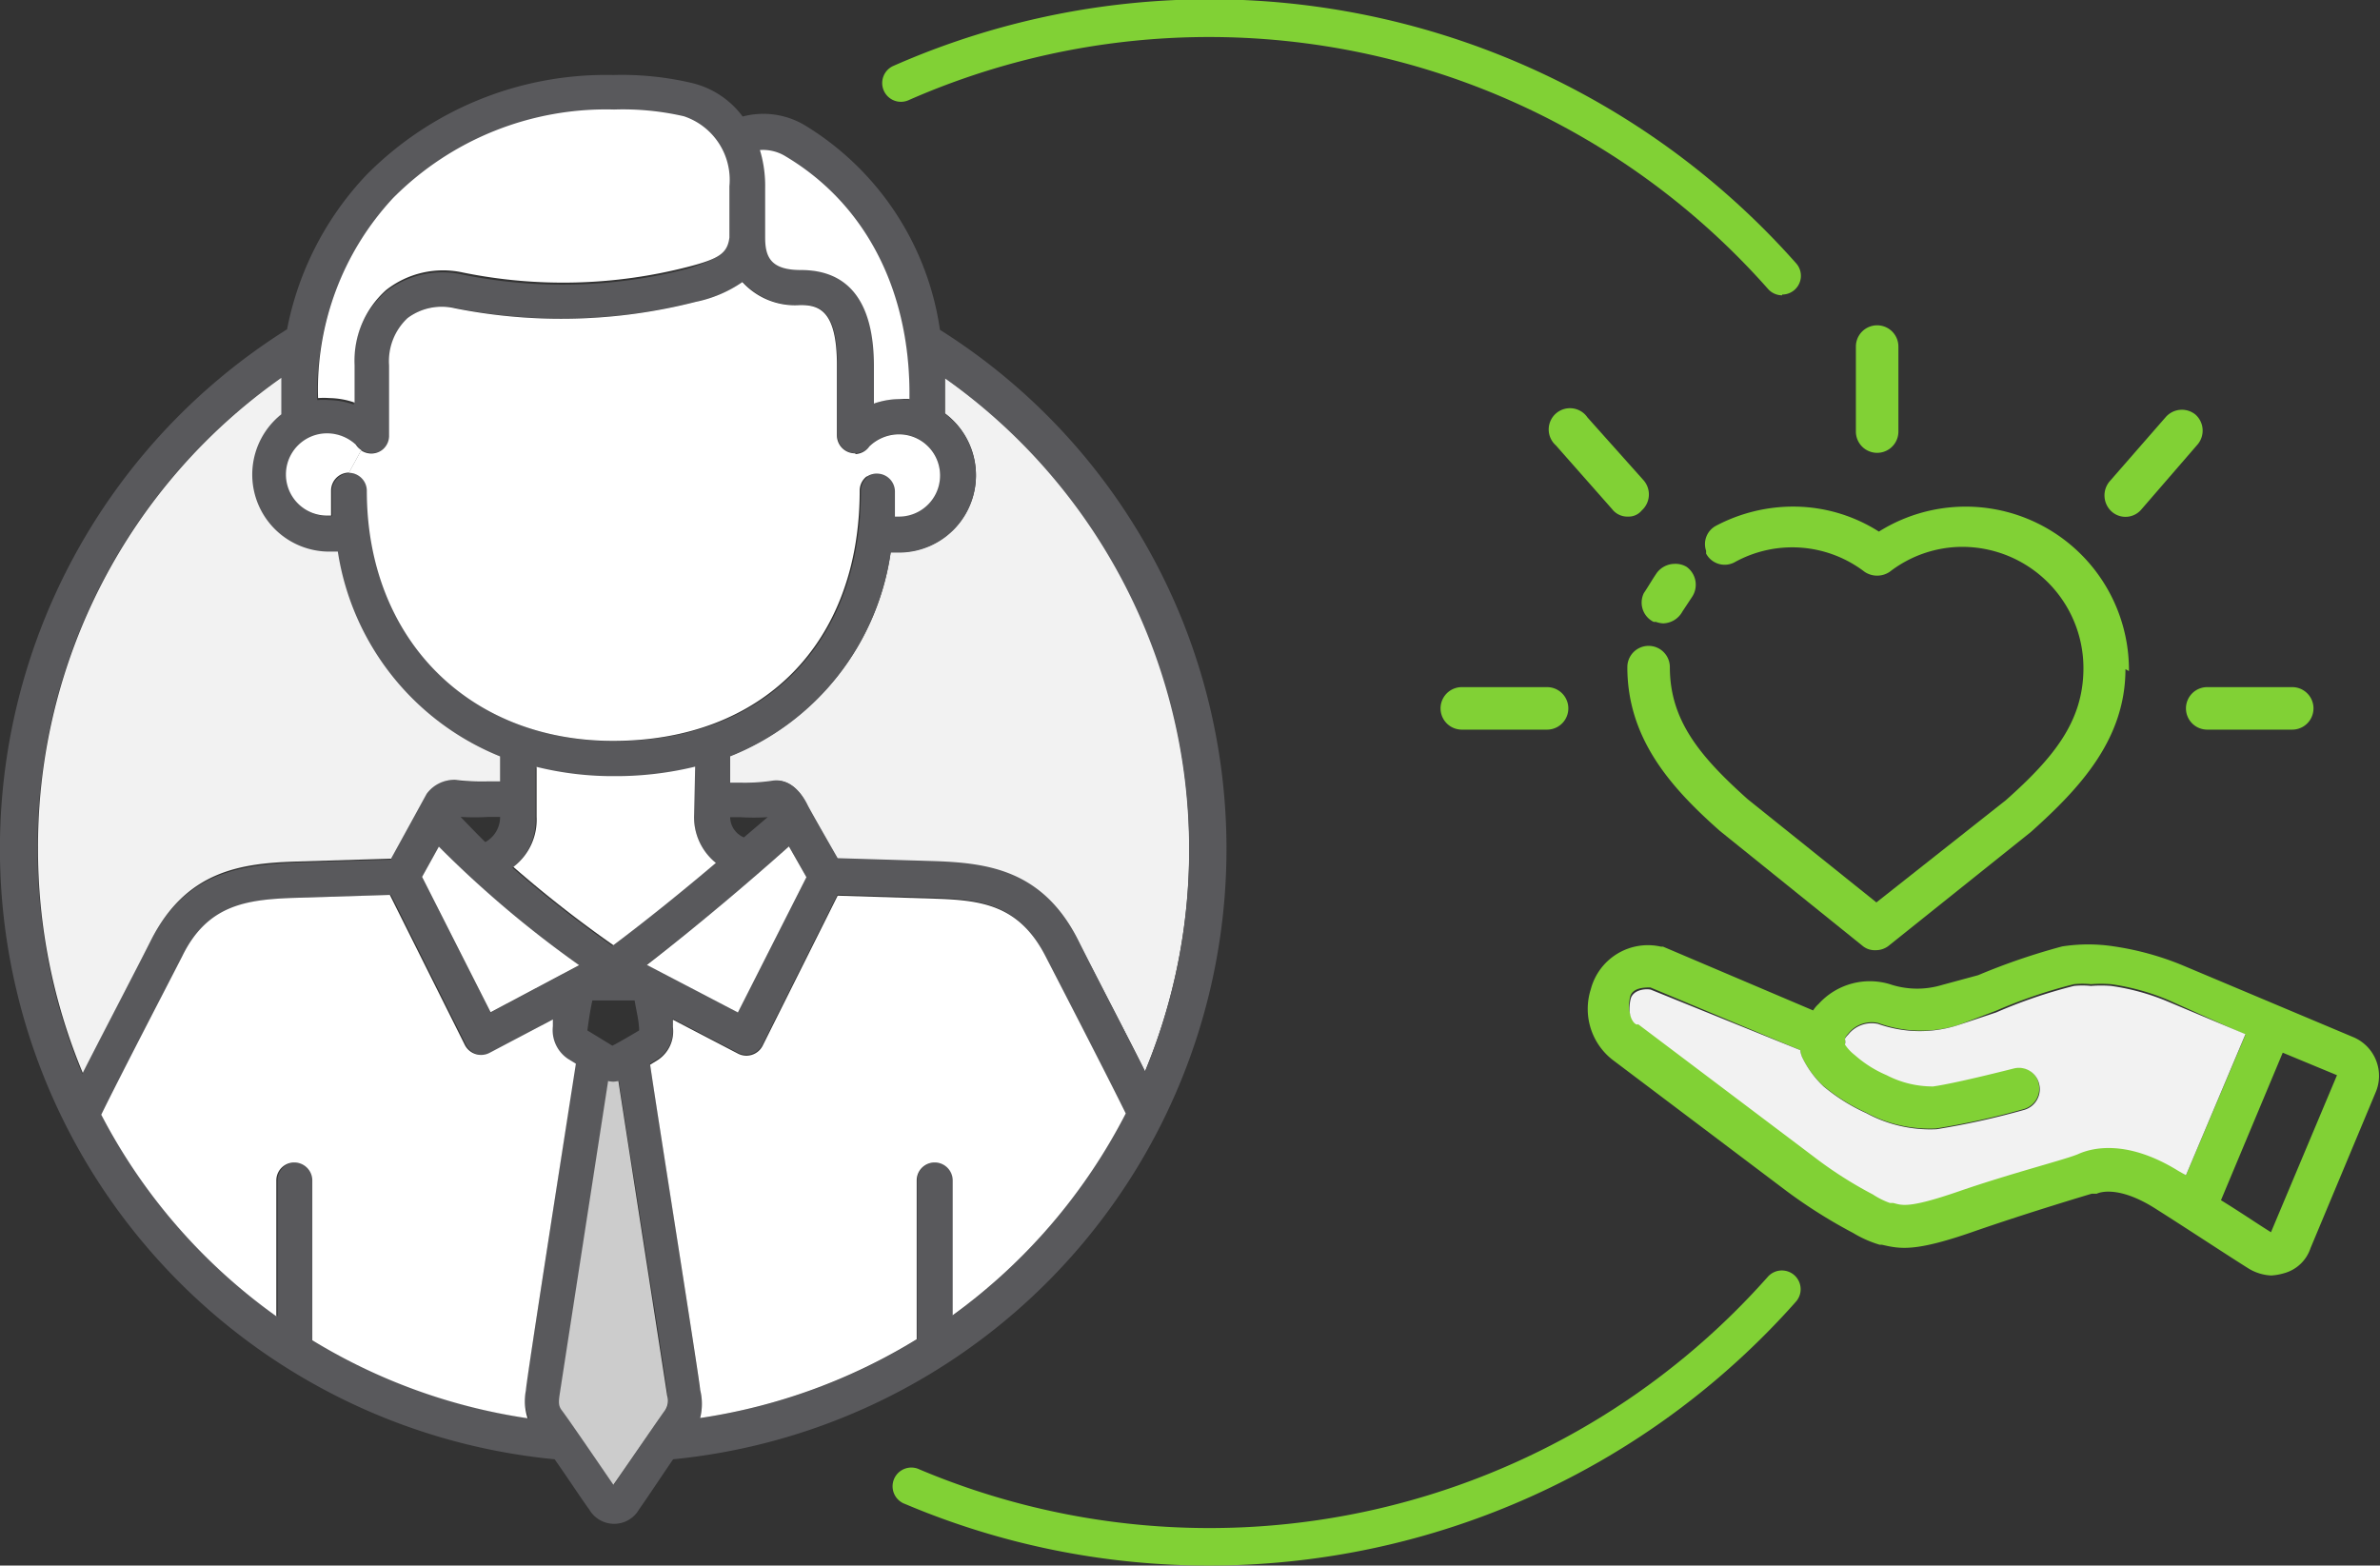 <svg xmlns="http://www.w3.org/2000/svg" width="95.18" height="62.61"><rect width="100%" height="100%" fill="#333333" stroke="none"/><path d="M48.39 62.61a31.11 31.11 0 0 1-12.19-2.46.75.75 0 1 1 .58-1.38 29.84 29.84 0 0 0 33.92-7.71.75.75 0 0 1 1.12 1 31.34 31.34 0 0 1-23.43 10.55zm22.88-50.8a.75.75 0 0 1-.56-.25A29.84 29.84 0 0 0 36.35 4a.75.75 0 1 1-.61-1.37 31.34 31.34 0 0 1 36.09 7.9.75.75 0 0 1-.56 1.25z" fill="#81d135"/><path d="M47.56 33.95a23.12 23.12 0 0 1-1.77 8.9c-.48-1-2.23-4.33-2.7-5.26-1.4-2.74-3.56-3-5.65-3.12l-3.95-.12s-1-1.74-1.19-2.1c-.34-.75-.86-1.12-1.41-1a7.54 7.54 0 0 1-1.31.08h-.38v-1.1a10.35 10.35 0 0 0 6.42-8.15h.33a3.08 3.08 0 0 0 1.84-5.55v-1.42a22.9 22.9 0 0 1 9.77 18.84z" fill="#f2f2f2"/><path d="M37.59 13.19a24.53 24.53 0 0 1-10.67 45.17c-.46.67-1 1.49-1.36 2a1.15 1.15 0 0 1-2 0c-.25-.33-.85-1.25-1.38-2a24.53 24.53 0 0 1-10.7-45.19A12.4 12.4 0 0 1 14.65 7a13.47 13.47 0 0 1 9.88-4 12.22 12.22 0 0 1 3.1.31 3.55 3.55 0 0 1 2.07 1.35 3.24 3.24 0 0 1 2.47.34 11.49 11.49 0 0 1 5.42 8.19zm8.2 29.66a23.1 23.1 0 0 0-8-27.72v1.42a3.08 3.08 0 0 1-1.84 5.55h-.33a10.35 10.35 0 0 1-6.42 8.15v1.05h.39a7.54 7.54 0 0 0 1.31-.08c.55-.08 1.07.29 1.41 1 .19.36 1.19 2.1 1.19 2.1l3.95.12c2.09.08 4.25.38 5.65 3.12.47.95 2.21 4.32 2.69 5.28zM45 44.52c-.7-1.43-2.73-5.36-3.21-6.29-1-2.05-2.56-2.26-4.42-2.33l-3.88-.12-3 6a.73.73 0 0 1-1 .31l-2.59-1.35v.29a1.37 1.37 0 0 1-.6 1.32l-.31.19c.31 2 2 12.79 2 13a2.31 2.31 0 0 1 .01 1.17 23 23 0 0 0 8.68-3.15v-6.35a.72.72 0 0 1 1.44 0v5.39A22.87 22.87 0 0 0 45 44.52zM37.59 19a1.64 1.64 0 0 0-1.64-1.64 1.71 1.71 0 0 0-1.15.45.72.72 0 0 1-.59.31.72.72 0 0 1-.72-.72v-2.8c0-2.22-.73-2.41-1.47-2.41a2.84 2.84 0 0 1-2.31-.92 5.09 5.09 0 0 1-1.86.79 21.73 21.73 0 0 1-9.63.26 2.28 2.28 0 0 0-1.9.39 2.36 2.36 0 0 0-.74 1.89v2.83a.71.71 0 0 1-.3.56.72.72 0 0 1-.82 0 .7.7 0 0 1-.19-.19 1.71 1.71 0 0 0-1.15-.45 1.64 1.64 0 1 0 0 3.29h.16v-1a.72.72 0 0 1 1.44 0c0 5.89 4 10 9.85 10 6 0 9.86-3.92 9.86-10a.72.72 0 0 1 .31-.6.7.7 0 0 1 .4-.12.72.72 0 0 1 .72.72v1h.16A1.65 1.65 0 0 0 37.59 19zm-1.23-3c.06-4.26-1.71-7.78-4.94-9.7a1.73 1.73 0 0 0-1-.25 4.91 4.91 0 0 1 .22 1.44v2c0 .81.24 1.3 1.44 1.3 1.93 0 2.91 1.29 2.91 3.84v1.5a3.19 3.19 0 0 1 1-.18 3.11 3.11 0 0 1 .37.05zm-4.11 19.07l-.7-1.23c-1.51 1.39-3.71 3.23-5.68 4.73l3.64 1.9zm-1.55-2.39a8.72 8.72 0 0 1-1.12 0h-.38a.89.89 0 0 0 .55.81zM29.14 9.51V7.46a2.68 2.68 0 0 0-1.85-2.72 10.89 10.89 0 0 0-2.79-.27A12 12 0 0 0 15.69 8a11.24 11.24 0 0 0-3 8 3.27 3.27 0 0 1 .46 0 3.21 3.21 0 0 1 1 .18v-1.5a3.79 3.79 0 0 1 1.26-3 3.69 3.69 0 0 1 3.08-.7 20.05 20.05 0 0 0 9-.23c1.25-.4 1.57-.63 1.65-1.24zm-.51 25a2.34 2.34 0 0 1-.87-1.94v-1.88a13.41 13.41 0 0 1-3.23.38 12.71 12.71 0 0 1-3.11-.37v2a2.37 2.37 0 0 1-.93 2 47.26 47.26 0 0 0 4 3.13c1.35-1.03 2.82-2.21 4.13-3.32zm-2 21.87a.69.69 0 0 0 .07-.57c0-.23-1.23-7.93-1.95-12.58a.8.8 0 0 1-.41 0L22.4 55.78c-.03.19-.05.44.07.6.29.4 1.64 2.38 2.08 3 .38-.57 1.77-2.6 2.06-3zm-1.07-15.17c0-.36-.12-.82-.18-1.2h-1.69c-.09.4-.15.83-.2 1.2l1 .61c.32-.16 1.07-.61 1.07-.61zm-5.94-.72l3.54-1.88a42.9 42.9 0 0 1-5.61-4.74l-.67 1.21zM23 42.54l-.31-.19a1.38 1.38 0 0 1-.6-1.31v-.27l-2.45 1.33a.73.73 0 0 1-1-.31l-3-6-3.88.12c-1.86.07-3.38.28-4.42 2.33-.5 1-2.56 4.94-3.24 6.34a22.84 22.84 0 0 0 7 8.06v-5.43a.72.72 0 0 1 1.44 0v6.39a22.94 22.94 0 0 0 8.61 3.12 2.21 2.21 0 0 1-.15-1.11c.05-.28 1.72-11.07 2-13.07zm-3-11.29v-1a10.56 10.56 0 0 1-6.53-8.17h-.34a3.08 3.08 0 0 1-1.92-5.49v-.07-1.39A22.9 22.9 0 0 0 1.5 33.95a23.2 23.2 0 0 0 1.79 9c.48-1 2.24-4.35 2.74-5.33 1.4-2.74 3.56-3 5.65-3.12l3.94-.12L17 31.76a1.36 1.36 0 0 1 1.15-.56 8.83 8.83 0 0 0 1.29.06zm-.58 2.42a1.14 1.14 0 0 0 .58-1h-.46a9.19 9.19 0 0 1-1.12 0s.65.68.98 1z" fill="#59595c"/><path d="M41.81 38.24c.48.93 2.51 4.86 3.21 6.29a22.87 22.87 0 0 1-6.92 8.07v-5.39a.72.72 0 0 0-1.44 0v6.35A23 23 0 0 1 28 56.71a2.31 2.31 0 0 0 0-1.13c0-.25-1.71-11-2-13l.31-.19a1.37 1.37 0 0 0 .6-1.32v-.29l2.59 1.35a.73.73 0 0 0 1-.31l3-6 3.88.12c1.87.06 3.38.25 4.43 2.3zm-5.86-20.87a1.64 1.64 0 1 1 0 3.29h-.16v-1a.72.72 0 0 0-.72-.72.7.7 0 0 0-.4.12l-.49-.9a.72.72 0 0 0 .59-.31 1.71 1.71 0 0 1 1.18-.48zM31.43 6.26c3.23 1.93 5 5.44 4.94 9.7a3.11 3.11 0 0 0-.42 0 3.19 3.19 0 0 0-1 .18v-1.5c0-2.55-1-3.84-2.91-3.84-1.2 0-1.44-.5-1.44-1.3v-2a4.91 4.91 0 0 0-.21-1.5 1.73 1.73 0 0 1 1.04.26z" fill="#fff"/><path d="M34.2 18.13l.49.9a.72.72 0 0 0-.31.6c0 6.08-3.87 10-9.86 10-5.8 0-9.85-4.11-9.85-10a.72.72 0 0 0-.72-.72l.49-.9a.72.72 0 0 0 .82 0 .71.71 0 0 0 .3-.56v-2.84a2.36 2.36 0 0 1 .74-1.89 2.28 2.28 0 0 1 1.9-.39 21.73 21.73 0 0 0 9.63-.26 5.09 5.09 0 0 0 1.86-.79 2.84 2.84 0 0 0 2.31.92c.74 0 1.47.19 1.47 2.41v2.8a.72.72 0 0 0 .72.72zm-2.65 15.72l.7 1.23-2.74 5.41-3.64-1.9c1.97-1.52 4.13-3.35 5.68-4.74z" fill="#fff"/><path d="M29.17 7.45V9.5c-.08.62-.4.85-1.65 1.17a20.05 20.05 0 0 1-9 .23 3.69 3.69 0 0 0-3.08.7 3.79 3.79 0 0 0-1.26 3v1.5a3.21 3.21 0 0 0-1-.18 3.27 3.27 0 0 0-.46 0 11.24 11.24 0 0 1 3-8 12 12 0 0 1 8.84-3.54 10.89 10.89 0 0 1 2.79.27 2.68 2.68 0 0 1 1.82 2.8zm-1.41 25.12a2.34 2.34 0 0 0 .87 1.94c-1.31 1.11-2.78 2.3-4.1 3.29a47.26 47.26 0 0 1-4-3.13 2.37 2.37 0 0 0 .93-2v-2a12.71 12.71 0 0 0 3.11.37 13.41 13.41 0 0 0 3.23-.38z" fill="#fff"/><path d="M26.68 55.81a.69.69 0 0 1-.07.57c-.29.4-1.68 2.43-2.08 3-.44-.64-1.79-2.62-2.08-3-.12-.17-.11-.33-.07-.6s1.22-7.89 1.94-12.55a.8.8 0 0 0 .41 0c.72 4.65 1.92 12.35 1.95 12.58z" fill="#ccc"/><path d="M23.16 38.6l-3.54 1.88-2.74-5.41.67-1.21a42.9 42.9 0 0 0 5.61 4.74z" fill="#fff"/><path d="M22.72 42.35l.31.19c-.31 2-2 12.79-2 13.07a2.21 2.21 0 0 0 .07 1.11 22.94 22.94 0 0 1-8.61-3.12v-6.39a.72.72 0 0 0-1.44 0v5.43a22.84 22.84 0 0 1-7-8.06c.68-1.4 2.74-5.36 3.24-6.34 1-2.05 2.56-2.26 4.42-2.33l3.88-.12 3 6a.73.73 0 0 0 1 .31l2.52-1.33v.27a1.38 1.38 0 0 0 .61 1.31z" fill="#fff"/><path d="M20 30.25v1h-.5a8.83 8.83 0 0 1-1.29-.06 1.36 1.36 0 0 0-1.15.56l-1.42 2.59-3.94.12c-2.09.08-4.25.38-5.65 3.12-.5 1-2.26 4.37-2.74 5.33a23.2 23.2 0 0 1-1.79-9 22.9 22.9 0 0 1 9.73-18.8v1.46a3.08 3.08 0 0 0 1.92 5.49h.34A10.56 10.56 0 0 0 20 30.25z" fill="#f2f2f2"/><path d="M14.45 18l-.49.9a.72.72 0 0 0-.72.72v1h-.16a1.64 1.64 0 1 1 0-3.29 1.71 1.71 0 0 1 1.15.45.7.7 0 0 0 .22.22z" fill="#fff"/><path d="M94.14 41.49A1.68 1.68 0 0 1 95 43.7l-2.6 6.22a1.54 1.54 0 0 1-1.06 1 2.27 2.27 0 0 1-.51.09 1.9 1.9 0 0 1-.94-.3c-1-.63-2.42-1.57-3.7-2.38-1.58-1-2.34-.59-2.34-.59h-.2s-2.47.73-4.77 1.53-2.89.68-3.62.51h-.09a4.55 4.55 0 0 1-1.06-.47 20.5 20.5 0 0 1-2.64-1.66l-7-5.28a2.58 2.58 0 0 1-.85-2.81 2.36 2.36 0 0 1 2.81-1.7h.08l6 2.55a1.21 1.21 0 0 1 .22-.26 2.76 2.76 0 0 1 2.94-.76 3.44 3.44 0 0 0 2 0l1.44-.39a25.91 25.91 0 0 1 3.36-1.15 6.77 6.77 0 0 1 2.08 0 11.57 11.57 0 0 1 2.77.77zm-3.32 7.79L93.46 43l-2.17-.9-2.47 5.9c.77.47 1.45.94 2 1.28zM87.42 47l2.38-5.62L86.73 40a9.17 9.17 0 0 0-2.3-.64 5.17 5.17 0 0 0-.81 0 3.24 3.24 0 0 0-.68 0 19.91 19.91 0 0 0-3.11 1.06L78.3 41a5 5 0 0 1-3.19-.09 1.2 1.2 0 0 0-1.2.43.62.62 0 0 0-.12.17.31.31 0 0 1 0 .22 1.74 1.74 0 0 0 .39.42 4.69 4.69 0 0 0 1.28.81 4 4 0 0 0 1.83.46c.93-.12 3.19-.72 3.23-.72a.83.83 0 0 1 1 .59.86.86 0 0 1-.6 1.07 31.15 31.15 0 0 1-3.49.77 5.37 5.37 0 0 1-2.81-.64 7.51 7.51 0 0 1-1.71-1.07 4 4 0 0 1-.85-1.15A.82.82 0 0 1 72 42l-6-2.51c-.21 0-.72 0-.81.38-.17.73.22 1.06.3 1l7 5.28a16.28 16.28 0 0 0 2.41 1.55 3.18 3.18 0 0 0 .68.34h.13c.34.09.68.21 2.64-.47s4.34-1.36 4.77-1.49 1.87-.64 4 .68zm4.25-19.52a.85.85 0 0 1 0 1.7h-3.4a.85.85 0 1 1 0-1.7z" fill="#81d135"/><path d="M89.8 41.36L87.42 47l-.3-.17c-2.13-1.32-3.53-.89-4-.68s-2.69.77-4.77 1.49-2.3.55-2.64.47h-.13a3.18 3.18 0 0 1-.68-.34 16.28 16.28 0 0 1-2.39-1.53l-7-5.28c-.09.09-.47-.25-.3-1 .09-.38.6-.43.81-.38L72 42a.82.82 0 0 0 .08.3 4 4 0 0 0 .85 1.15 7.51 7.51 0 0 0 1.71 1.07 5.37 5.37 0 0 0 2.81.64 31.15 31.15 0 0 0 3.49-.77.86.86 0 0 0 .6-1.07.83.83 0 0 0-1-.59s-2.3.59-3.23.72a4 4 0 0 1-1.86-.45 4.69 4.69 0 0 1-1.28-.81 1.74 1.74 0 0 1-.39-.42.31.31 0 0 0 0-.22.62.62 0 0 1 .13-.17 1.2 1.2 0 0 1 1.2-.43 5 5 0 0 0 3.19.05l1.53-.51a19.91 19.91 0 0 1 3.11-1.06 3.24 3.24 0 0 1 .68 0 5.17 5.17 0 0 1 .81 0 9.17 9.17 0 0 1 2.3.64z" fill="#f2f2f2"/><path d="M87.8 16.58a.86.86 0 0 1 .09 1.19l-2.25 2.6a.83.83 0 0 1-1.19.09.87.87 0 0 1-.09-1.2l2.26-2.59a.86.86 0 0 1 1.18-.09zM85 26.76c0 2.81-1.83 4.77-3.79 6.52l-5.7 4.56A.83.83 0 0 1 75 38a.75.75 0 0 1-.51-.17l-5.71-4.6c-1.92-1.7-3.7-3.66-3.7-6.55a.85.85 0 1 1 1.7 0c0 2.13 1.2 3.57 3.11 5.28l5.15 4.13L80.22 32c1.91-1.7 3.1-3.15 3.1-5.28a4.85 4.85 0 0 0-4.85-4.85 4.76 4.76 0 0 0-2.9 1 .9.9 0 0 1-1 0 4.76 4.76 0 0 0-5.19-.39.84.84 0 0 1-1.15-.34v-.11a.83.83 0 0 1 .39-1 6.61 6.61 0 0 1 3.11-.77 6.37 6.37 0 0 1 3.41 1 6.53 6.53 0 0 1 10 5.58zm-9.08-12.9v3.4a.85.85 0 0 1-1.7 0v-3.4a.85.85 0 0 1 1.7 0z" fill="#81d135"/><path d="M67.45 22.67a.88.88 0 0 1 .22 1.2l-.39.59a.9.9 0 0 1-.77.47 1 1 0 0 1-.29-.06h-.09a.86.86 0 0 1-.39-1.15c.17-.25.34-.55.52-.81a.9.9 0 0 1 .71-.36.86.86 0 0 1 .48.12zm-1.71-3.45a.86.86 0 0 1-.08 1.19.68.68 0 0 1-.55.25.77.77 0 0 1-.64-.3l-2.25-2.55a.85.85 0 1 1 1.27-1.11zm-3.87 8.26a.85.85 0 0 1 0 1.7h-3.41a.85.85 0 0 1 0-1.7z" fill="#81d135"/></svg>